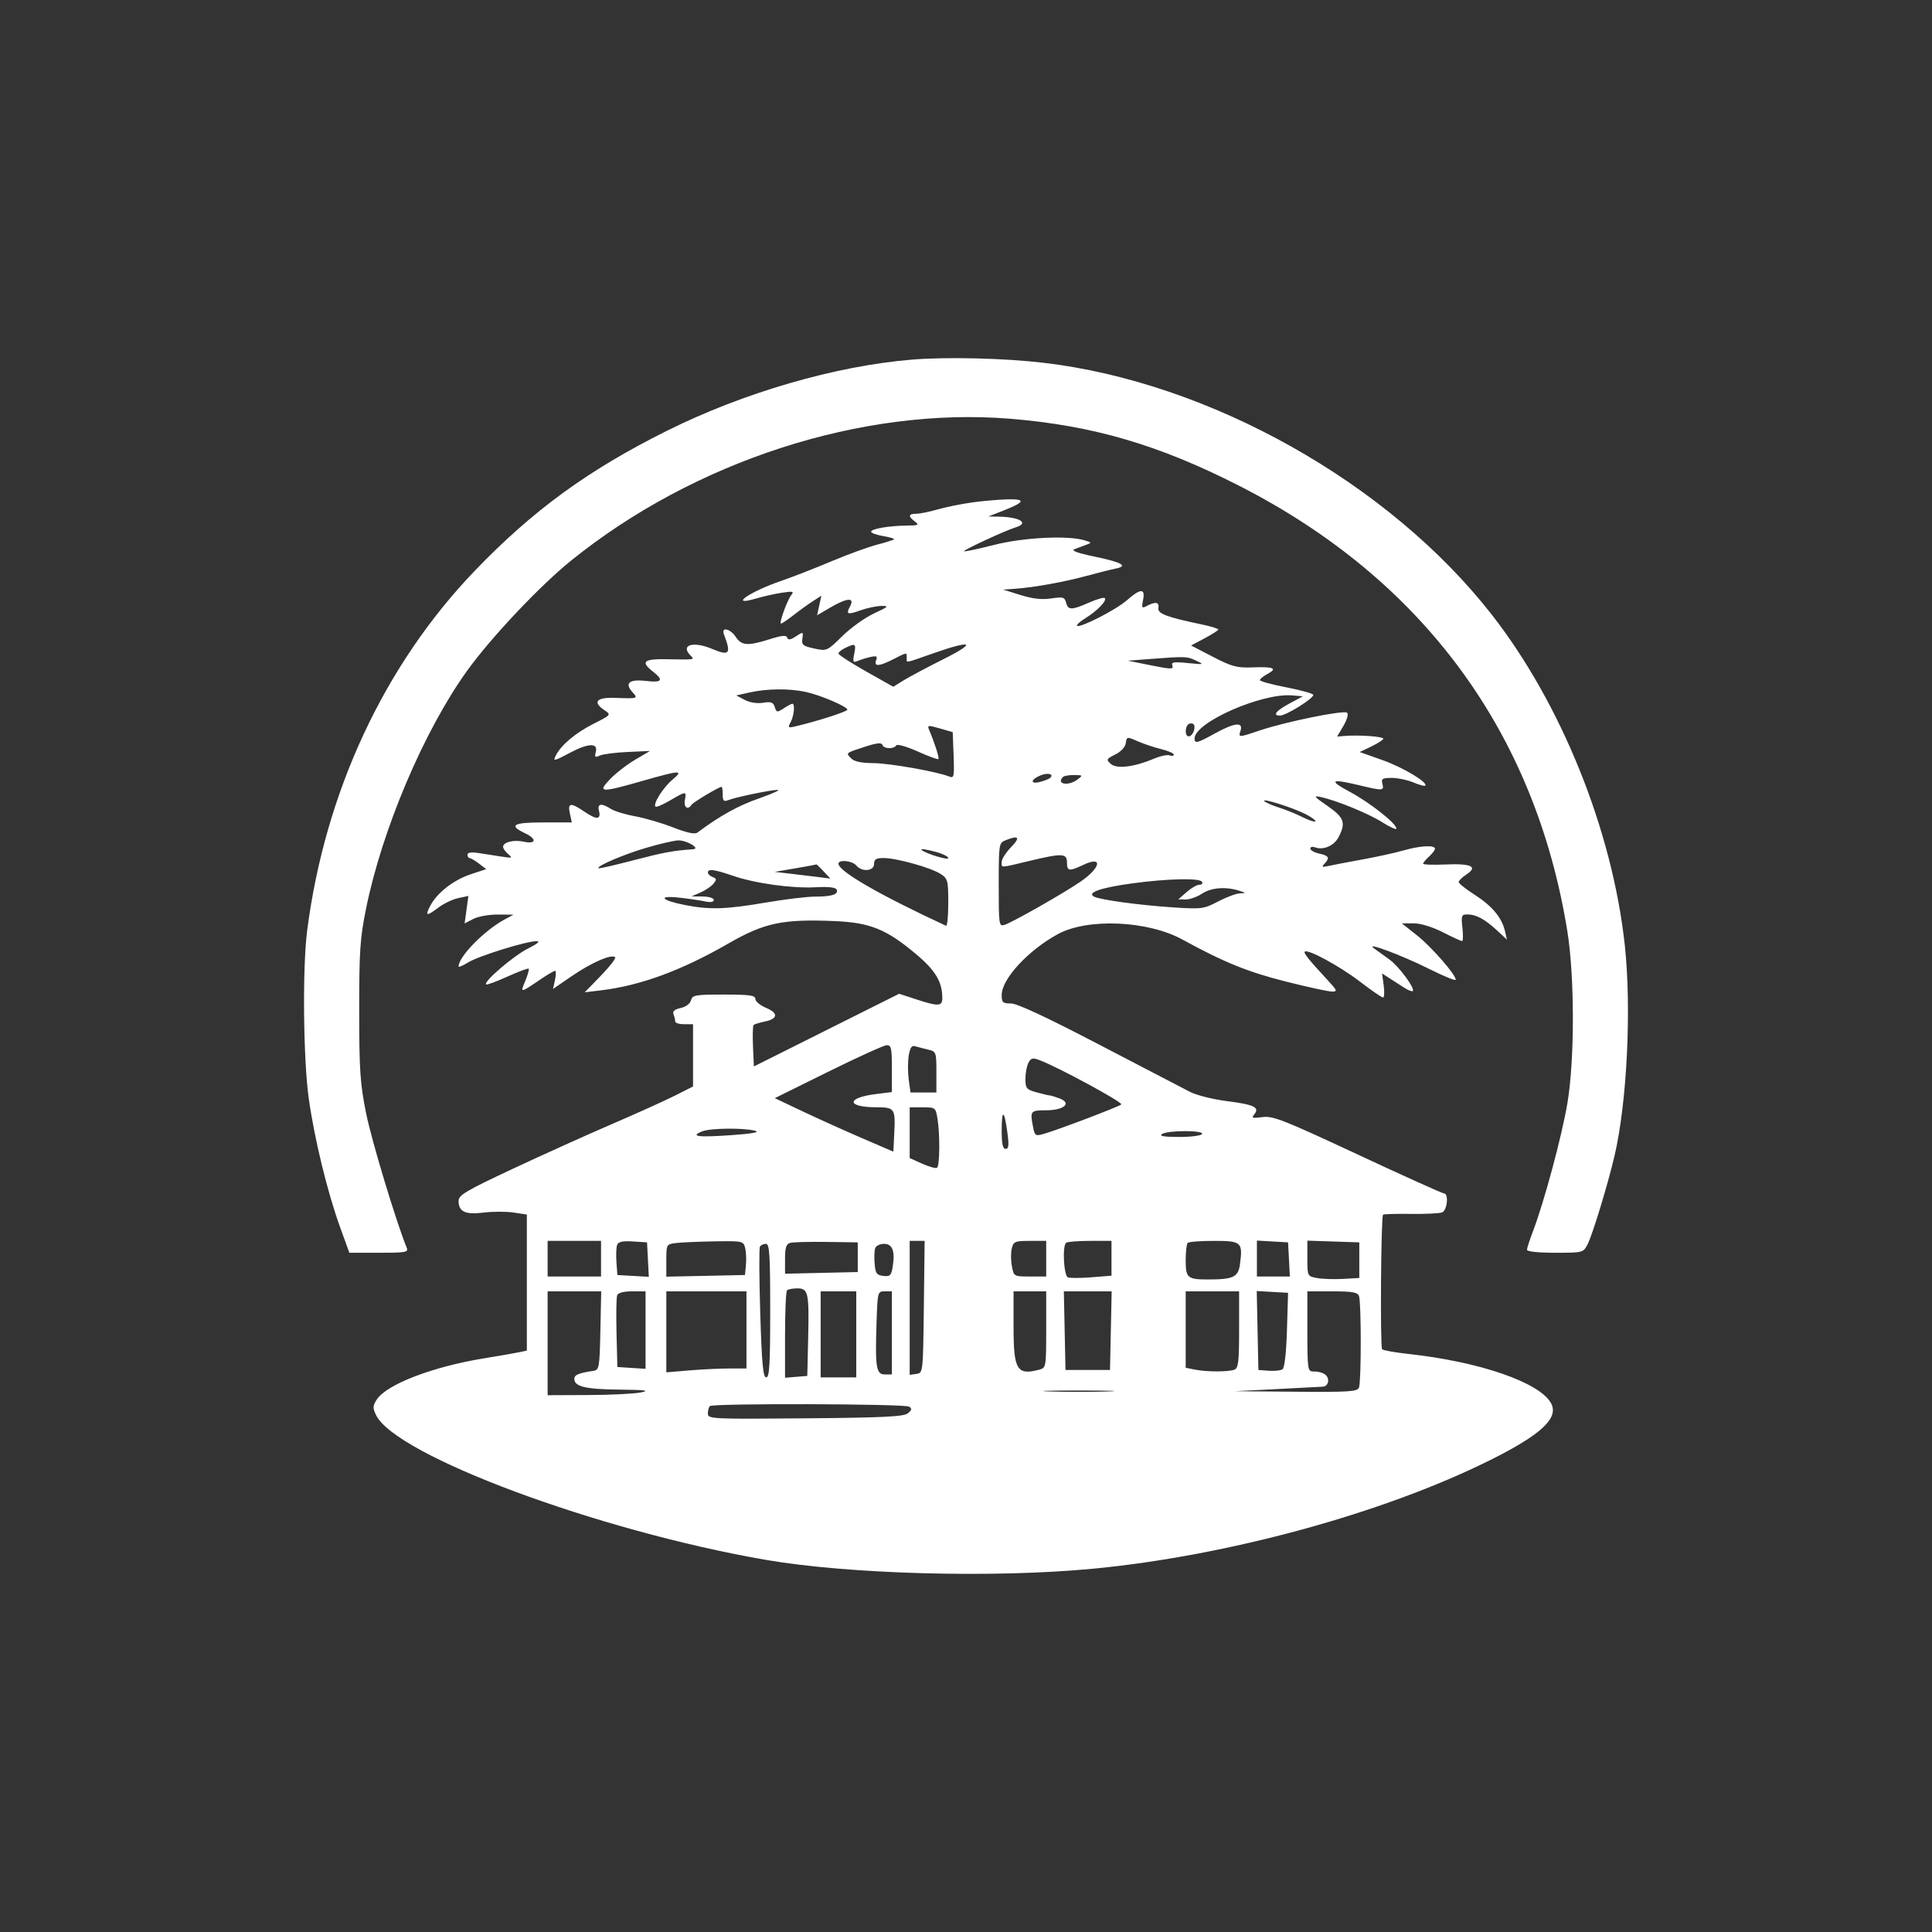 <?xml version="1.0" encoding="UTF-8" standalone="no" ?>
<!DOCTYPE svg PUBLIC "-//W3C//DTD SVG 1.1//EN" "http://www.w3.org/Graphics/SVG/1.1/DTD/svg11.dtd">
<svg xmlns="http://www.w3.org/2000/svg" xmlns:xlink="http://www.w3.org/1999/xlink" version="1.1" width="1080" height="1080" viewBox="0 0 1080 1080" xml:space="preserve">
<rect x="0" y="0" width="1080" height="1080" fill="#333333" stroke="none"/>
<desc>Created with Fabric.js 5.3.0</desc>
<defs>
</defs>
<g transform="matrix(1.659 0 0 1.659 540 540)" id="0-PJW5F_D_u5pCo_7mB6z"  >
<path style="stroke: none; stroke-width: 1; stroke-dasharray: none; stroke-linecap: butt; stroke-dashoffset: 0; stroke-linejoin: miter; stroke-miterlimit: 4; fill: rgb(255,255,255); fill-rule: evenodd; opacity: 1;"  transform=" translate(-255.975, -260.377)" d="M 237.802 56.052 C 212.031 58.163 180.982 67.181 155.156 80.058 C 128.612 93.292 110.034 106.833 90.449 127.218 C 59.924 158.99 39.957 201.865 33.968 248.5 C 32.365 260.979 32.662 291.801 34.511 305 C 36.416 318.594 40.794 336.561 45.1 348.462 L 48.189 357 L 58.202 357 C 67.342 357 68.152 356.848 67.501 355.25 C 63.916 346.45 55.687 319.199 53.837 310 C 51.824 299.988 51.523 295.524 51.512 275.5 C 51.502 255.391 51.791 251.065 53.812 241.082 C 59.216 214.402 73.267 181.269 87.743 161.073 C 95.774 149.869 112.278 132.361 122.888 123.792 C 164.467 90.209 221.018 71.922 270.769 75.973 C 298.668 78.244 320.922 84.75 347.984 98.546 C 409.85 130.084 447.752 181.51 458.594 248.622 C 461.068 263.936 461.089 291.826 458.638 306.5 C 456.794 317.539 450.778 339.929 447.014 349.761 C 445.906 352.654 445 355.467 445 356.011 C 445 356.593 448.893 357 454.474 357 C 463.872 357 463.961 356.977 465.418 354.159 C 467.078 350.949 472.334 333.679 474.522 324.248 C 478.738 306.072 480.259 274.48 477.942 253.211 C 473.743 214.663 456.589 172.06 433.178 142.039 C 398.542 97.625 338.046 63.639 282 57.109 C 268.652 55.554 249.486 55.096 237.802 56.052 M 258 104.18 C 254.425 104.675 249.21 105.737 246.412 106.54 C 243.614 107.343 240.351 108 239.162 108 C 236.544 108 236.412 108.833 238.75 110.608 C 240.289 111.776 239.957 111.942 236 111.979 C 230.025 112.036 224 113.072 224 114.043 C 224 114.473 225.83 115.133 228.067 115.511 C 230.304 115.889 231.948 116.386 231.719 116.615 C 231.49 116.843 228.872 117.666 225.901 118.442 C 222.931 119.219 216 121.75 210.5 124.067 C 205 126.384 197.439 129.331 193.698 130.615 C 182.944 134.305 175.755 139.354 185.25 136.548 C 187.588 135.857 191.481 134.985 193.902 134.61 C 197.569 134.042 198.114 134.157 197.166 135.3 C 195.776 136.975 192.868 145 193.65 145 C 193.959 145 195.852 143.719 197.856 142.153 C 199.86 140.587 202.793 138.474 204.372 137.458 L 207.245 135.61 L 206.52 138.907 L 205.796 142.204 L 210.236 139.602 C 215.858 136.307 218.552 136.1 216.954 139.086 C 215.43 141.934 215.942 142.136 220.538 140.499 C 222.717 139.723 225.85 139.072 227.5 139.054 C 230.154 139.023 229.866 139.313 225 141.565 C 221.975 142.965 217.165 146.405 214.312 149.21 C 209.161 154.273 209.091 154.303 204.812 153.389 C 201.023 152.58 200.542 152.176 200.843 150.059 C 201.178 147.702 201.129 147.685 198.667 149.298 C 196.829 150.503 196.04 150.621 195.746 149.738 C 195.443 148.828 193.97 148.959 189.833 150.263 C 182.433 152.596 180.345 152.457 178.408 149.5 C 176.581 146.711 173.399 145.991 174.397 148.593 C 176.95 155.245 176.327 155.999 170.346 153.5 C 163.939 150.823 159.615 152.215 163.2 155.8 C 164.6 157.2 164.678 157.188 155.25 157.008 C 147.313 156.856 146.222 157.814 150.5 161.179 C 154.215 164.101 153.561 164.972 148.135 164.33 C 142.535 163.666 140.834 165.054 143.557 168.063 C 145.565 170.282 145.478 170.312 137.75 170.027 C 131.401 169.794 130.026 171.445 134.239 174.243 C 136.438 175.703 136.371 175.784 130.486 178.755 C 124.566 181.743 119.739 185.751 117.884 189.218 C 116.645 191.531 116.995 191.478 122.596 188.5 C 128.659 185.276 132.036 185.147 131.246 188.169 C 130.763 190.014 130.963 190.207 132.589 189.465 C 133.64 188.985 137.875 188.441 142 188.256 L 149.5 187.919 L 144.5 190.863 C 141.75 192.482 137.949 195.426 136.054 197.404 C 131.661 201.988 132.825 202.052 147 198 C 159.837 194.331 161.001 194.287 157.041 197.619 C 153.893 200.268 150.437 205.77 151.348 206.681 C 151.62 206.953 153.83 206.012 156.259 204.588 C 161.689 201.406 161.837 201.403 161.245 204.5 C 160.784 206.912 162.275 207.981 163.45 206.08 C 163.967 205.244 172.743 200 173.626 200 C 173.832 200 174 201.173 174 202.607 C 174 204.687 174.354 205.074 175.75 204.522 C 178.314 203.507 190.173 201.035 192.5 201.031 C 193.6 201.029 190.75 202.332 186.166 203.928 C 179.195 206.354 173.098 209.74 165.435 215.441 C 164.593 216.068 161.885 215.487 157.335 213.702 C 153.576 212.228 147.8 210.533 144.5 209.934 C 141.2 209.336 137.503 208.206 136.285 207.423 C 133.17 205.422 131.672 205.638 132.289 207.999 C 133.091 211.063 131.599 211.217 127.574 208.486 C 122.737 205.203 121.689 205.309 122.5 209 L 123.159 212 L 113.579 212 C 103.269 212 101.707 212.939 107.457 215.681 C 111.476 217.597 111.134 219.408 106.927 218.484 C 103.597 217.753 100 218.647 100 220.207 C 100 220.797 100.788 221.923 101.75 222.71 C 103.313 223.988 103.073 224.074 99.5 223.517 C 97.3 223.174 93.813 222.633 91.75 222.315 C 89.285 221.935 88 222.125 88 222.868 C 88 223.491 88.338 224.01 88.75 224.022 C 89.162 224.034 90.581 224.876 91.902 225.891 L 94.304 227.738 L 89.061 229.48 C 83.267 231.404 77.688 235.769 75.423 240.148 C 73.626 243.624 74.185 243.713 78.317 240.61 C 80.068 239.295 83.031 237.894 84.901 237.497 L 88.303 236.775 L 87.668 241.404 L 87.034 246.034 L 89.967 244.517 C 91.581 243.683 95.286 243.018 98.2 243.04 L 103.5 243.08 L 100.5 244.698 C 93.668 248.383 85 257.237 85 260.532 C 85 260.879 86.469 260.255 88.265 259.145 C 91.754 256.989 107.843 252 111.308 252 C 112.639 252 111.578 252.904 108.375 254.501 C 103.594 256.883 93.329 265.662 94.248 266.582 C 94.488 266.822 97.729 265.637 101.45 263.95 C 105.171 262.263 108.398 261.065 108.621 261.288 C 108.844 261.511 108.322 263.378 107.462 265.437 C 105.736 269.566 105.672 269.574 112.68 264.83 C 114.979 263.273 117.153 262 117.51 262 C 117.867 262 117.857 263.375 117.488 265.056 L 116.816 268.112 L 123.312 263.666 C 129.856 259.185 136.604 256.27 137.758 257.425 C 138.102 257.768 135.934 260.567 132.941 263.644 L 127.5 269.239 L 133 268.576 C 146.326 266.97 160.038 261.925 175.962 252.769 C 188.047 245.82 194.197 244.518 211.53 245.236 C 223.669 245.74 229.15 247.957 239.216 256.437 C 245.723 261.919 247.976 265.706 247.994 271.191 C 248.003 273.934 246.674 274.038 239.877 271.828 L 233.437 269.734 L 208.969 281.979 L 184.5 294.223 L 184.202 287.493 C 184.038 283.792 184.127 280.54 184.401 280.266 C 184.675 279.992 186.35 279.471 188.124 279.108 C 192.636 278.186 192.83 276.245 188.588 274.472 C 186.615 273.648 185 272.304 185 271.487 C 185 270.265 183.114 270 174.406 270 C 164.758 270 163.767 270.173 163.305 271.943 C 163.006 273.087 161.576 274.154 159.828 274.538 C 157.746 274.995 157.029 275.634 157.429 276.677 C 157.743 277.494 158 278.577 158 279.082 C 158 279.587 159.35 280 161 280 L 164 280 L 164 290.486 L 164 300.971 L 157.945 304.028 C 154.615 305.709 145.052 310.03 136.695 313.63 C 128.338 317.23 113.287 324.021 103.25 328.72 C 87.538 336.076 85 337.576 85 339.509 C 85 343.187 87.243 344.238 93.441 343.464 C 96.492 343.083 101.016 343.075 103.494 343.447 L 108 344.123 L 108 367.042 L 108 389.962 L 105.75 390.458 C 104.513 390.731 99 391.69 93.5 392.589 C 76.194 395.419 60.788 401.341 57.44 406.451 C 56.068 408.545 56.029 409.288 57.17 411.658 C 63.729 425.291 131.872 450.643 188.295 460.443 C 216.311 465.308 265.115 466.655 298.54 463.485 C 343.908 459.182 396.544 444.812 432.5 426.913 C 449.764 418.319 455.791 412.715 453.125 407.734 C 449.386 400.747 429.126 393.723 405.187 391.114 C 400.615 390.616 396.565 389.898 396.187 389.518 C 395.494 388.822 395.797 344.87 396.5 344.167 C 396.708 343.958 400.903 343.842 405.821 343.908 C 410.739 343.974 415.491 343.749 416.381 343.407 C 418.134 342.735 418.705 337 417.019 337 C 416.48 337 403.391 331.096 387.932 323.88 C 362.962 312.224 359.383 310.819 355.864 311.291 C 352.479 311.745 352.078 311.611 353.109 310.369 C 355.047 308.034 353.051 307.065 343.94 305.916 C 339.298 305.331 333.7 303.935 331.5 302.814 C 329.3 301.693 315.524 294.527 300.887 286.888 C 283.173 277.644 273.226 273 271.137 273 C 268.355 273 268 272.678 268 270.15 C 268 264.761 276.935 255.074 286.918 249.641 C 296.977 244.166 317.193 245.051 328.937 251.481 C 342.929 259.141 350.929 262.387 363.812 265.632 C 371.166 267.484 378.133 269 379.294 269 C 381.201 269 381.069 268.636 377.932 265.25 C 371.532 258.343 369.656 256.011 370.122 255.545 C 371.103 254.564 381.824 260.372 388.612 265.562 C 392.523 268.553 396.07 271 396.493 271 C 396.917 271 397.018 269.174 396.719 266.942 L 396.175 262.885 L 398.587 264.442 C 399.914 265.299 402.139 266.736 403.531 267.635 C 404.923 268.535 406.267 269.066 406.518 268.815 C 407.371 267.963 401.861 260.509 398.674 258.204 C 396.929 256.941 394.6 255.26 393.5 254.469 C 390.012 251.961 402.674 256.677 412.166 261.422 C 417.025 263.851 421 265.465 421 265.009 C 421 263.283 412.771 253.865 407.897 250.013 L 402.82 246 L 406.769 246 C 409.172 246 413.025 247.17 416.609 248.987 C 419.849 250.63 422.782 251.98 423.127 251.987 C 423.472 251.994 423.526 249.975 423.247 247.5 C 422.783 243.379 422.925 243 424.936 243 C 427.859 243 430.789 244.582 434.882 248.37 L 438.264 251.5 L 437.565 248.561 C 436.486 244.018 433.22 240.116 427.359 236.366 C 424.411 234.481 422 232.554 422 232.084 C 422 231.614 423.173 230.461 424.607 229.522 C 428.586 226.915 426.241 225.79 417.615 226.167 C 413.424 226.35 409.996 226.232 409.998 225.905 C 409.999 225.578 410.9 224.495 412 223.5 C 413.1 222.505 414 221.31 414 220.845 C 414 219.556 408.931 219.836 403.432 221.428 C 400.719 222.213 394.45 223.591 389.5 224.489 C 384.55 225.388 379.375 226.379 378 226.691 C 375.95 227.156 375.725 227.019 376.75 225.929 C 378.642 223.917 378.287 223.222 375 222.5 C 373.35 222.138 372 221.379 372 220.814 C 372 220.248 372.711 220.059 373.579 220.392 C 376.348 221.455 380.023 219.856 381.535 216.932 C 384.037 212.094 383.403 210.331 377.75 206.424 C 373.197 203.277 372.898 202.881 375.5 203.444 C 380.933 204.619 391.627 209.012 396.354 212.01 C 398.909 213.63 401 214.554 401 214.063 C 401 212.353 391.985 205.251 385.265 201.667 C 377.969 197.775 378.882 197.158 388.5 199.48 C 396.428 201.394 396.908 201.365 396.29 199 C 395.837 197.27 396.259 197 399.415 197 C 401.422 197 404.694 197.681 406.686 198.513 C 408.677 199.345 410.493 199.841 410.719 199.614 C 411.769 198.564 403.111 193.395 396.241 190.97 L 388.613 188.278 L 392.323 186.517 C 394.363 185.549 396.277 184.362 396.575 183.878 C 397.074 183.071 388.527 182.43 383.263 182.88 L 381.025 183.072 L 383.149 179.472 C 384.363 177.414 384.893 175.514 384.386 175.036 C 383.364 174.071 363.747 178.053 354.989 181.004 C 347.707 183.457 347.72 183.457 348.5 181 C 349.433 178.06 346.396 178.407 339.91 181.982 C 333.807 185.346 333 185.545 333 183.687 C 333 178.313 355.607 168.341 365.853 169.196 L 369.5 169.5 L 365.318 171.736 C 360.469 174.328 359.078 176 361.77 176 C 363.82 176 373 170.303 373 169.03 C 373 168.6 368.95 167.461 364 166.5 C 359.05 165.539 355 164.434 355 164.045 C 355 163.656 356.124 162.736 357.498 162.001 C 361.059 160.095 359.754 159.487 352.677 159.754 C 347.233 159.96 345.629 159.537 339.155 156.183 L 331.81 152.379 L 336.405 149.941 C 338.932 148.6 341 147.268 341 146.981 C 341 146.693 338.413 145.915 335.25 145.253 C 323.571 142.806 320.444 141.615 320.807 139.75 C 321.19 137.775 319.783 137.51 316.954 139.024 C 315.219 139.953 315.097 139.766 315.645 137.024 C 316.439 133.053 314.801 133.089 310.179 137.147 C 306.487 140.389 294.293 146.627 293.398 145.731 C 293.121 145.455 294.411 144.291 296.263 143.146 C 300.227 140.697 303.563 137.229 302.744 136.41 C 302.426 136.093 300.047 136.77 297.456 137.916 C 291.564 140.523 290.37 140.524 289.691 137.928 C 289.209 136.084 288.654 135.929 284.671 136.527 C 281.535 136.997 278.441 136.652 274.347 135.376 L 268.5 133.553 L 272.5 133.268 C 278.935 132.808 288.966 131.005 296.5 128.954 C 300.35 127.905 304.756 126.799 306.291 126.495 C 310.751 125.611 308.676 124.397 299.364 122.443 C 293.301 121.17 291.258 120.402 292.591 119.894 C 293.641 119.494 295.4 118.843 296.5 118.446 C 298.372 117.771 298.34 117.676 296 116.962 C 290.279 115.217 275.419 115.959 265.449 118.488 C 260.055 119.856 255.489 120.823 255.302 120.636 C 254.924 120.258 269.212 113.641 272.75 112.555 C 277.395 111.131 274.125 109.09 267 108.967 L 263.5 108.906 L 268.417 106.987 C 275.874 104.074 276.312 102.977 269.95 103.139 C 266.952 103.216 261.575 103.684 258 104.18 M 215.25 153.22 C 214.012 153.817 213 154.658 213 155.089 C 213 155.52 217.156 158.215 222.235 161.078 L 231.469 166.284 L 234.985 164.112 C 236.918 162.918 242.96 159.704 248.411 156.97 C 259.75 151.284 258.194 150.385 245 155 C 234.951 158.515 236 158.34 236 156.5 C 236 154.629 236.192 154.608 231.5 157 C 226.687 159.454 224.846 159.565 225.695 157.352 C 226.202 156.031 225.849 155.807 223.914 156.224 C 222.586 156.509 220.641 157.101 219.591 157.539 C 217.884 158.252 217.75 158.002 218.316 155.168 C 218.999 151.753 218.694 151.559 215.25 153.22 M 318 156.93 L 310.5 157.5 L 318.286 159.065 C 325.026 160.42 325.997 160.435 325.514 159.175 C 325.05 157.966 325.932 157.817 330.728 158.298 C 336.235 158.851 336.363 158.813 333.5 157.484 C 330.359 156.025 330.058 156.014 318 156.93 M 183.024 168.211 L 178.548 169.207 L 181.418 170.711 C 183.148 171.617 185.604 172.001 187.599 171.678 C 190.294 171.24 191.027 171.51 191.541 173.129 C 192.129 174.982 192.334 175.011 194.551 173.559 C 195.859 172.701 197.17 172 197.465 172 C 198.411 172 198.036 176.065 196.892 178.201 C 195.865 180.121 195.992 180.222 198.642 179.597 C 205.876 177.892 216 174.642 216 174.025 C 216 172.972 207.03 169.132 202 168.032 C 196.457 166.821 188.95 166.891 183.024 168.211 M 331.25 178.733 C 329.751 179.253 329.559 183 331.031 183 C 332.194 183 333.369 180.528 332.844 179.183 C 332.655 178.697 331.938 178.495 331.25 178.733 M 243.542 180.787 C 245.422 185.214 247.04 190.294 246.683 190.65 C 246.466 190.868 243.31 189.709 239.67 188.076 C 235.933 186.4 232.797 185.519 232.467 186.053 C 231.646 187.382 228.245 187.236 227.784 185.853 C 227.512 185.037 225.829 185.22 221.951 186.488 C 215.286 188.667 215.414 188.557 217.31 190.452 C 218.348 191.491 220.772 192.004 224.679 192.013 C 230.069 192.025 246.155 194.859 250.294 196.526 C 251.943 197.189 252.065 196.611 251.794 189.415 L 251.5 181.582 L 247.157 180.328 C 243.173 179.177 242.874 179.215 243.542 180.787 M 309.818 185.265 C 309.628 186.602 308.202 188.148 306.27 189.113 C 303.25 190.622 303.153 190.828 304.77 192.285 C 306.745 194.064 312.611 193.348 319.367 190.504 C 321.493 189.608 323.856 189.114 324.617 189.406 C 325.378 189.698 326 189.577 326 189.137 C 326 188.697 324.087 187.869 321.75 187.297 C 319.413 186.725 315.843 185.531 313.818 184.643 C 310.205 183.06 310.129 183.072 309.818 185.265 M 281.352 196.047 C 277.886 197.359 277.354 199.193 280.666 198.411 C 282.225 198.043 283.877 197.401 284.337 196.984 C 285.672 195.775 283.703 195.158 281.352 196.047 M 288.667 196.667 C 286.215 199.118 290.468 199.87 293.559 197.532 C 295.402 196.138 295.344 196.062 292.417 196.032 C 290.721 196.014 289.033 196.3 288.667 196.667 M 356.542 204.871 C 357.069 205.359 359.3 206.324 361.5 207.015 C 363.7 207.705 367.231 209.141 369.347 210.205 C 371.463 211.269 373.419 211.915 373.694 211.64 C 373.969 211.365 372.463 210.258 370.347 209.18 C 365.907 206.919 355.116 203.551 356.542 204.871 M 269.25 218.031 C 267.066 218.909 267 219.348 267 233.035 C 267 246.63 267.071 247.112 268.979 246.507 C 271.66 245.656 288.923 235.837 294.573 231.949 C 301.515 227.174 302.147 223.129 295.454 226.321 C 290.753 228.562 290 228.449 290 225.5 C 290 222.371 288.434 222.311 277.187 225.007 C 267.199 227.401 268 227.376 268 225.298 C 268 224.361 269.438 222.111 271.196 220.298 C 274.408 216.984 273.752 216.221 269.25 218.031 M 148.191 220.563 C 140.453 222.851 131.361 226.751 132.153 227.442 C 132.344 227.609 137.675 226.391 144 224.737 C 154.088 222.098 157.285 221.507 164 221.041 C 166.643 220.857 161.907 217.994 159.059 218.053 C 157.651 218.082 152.761 219.212 148.191 220.563 M 241.083 221.337 C 242.598 222.564 250 224.806 250 224.039 C 250 223.519 248.313 222.625 246.25 222.053 C 242.491 221.009 240.303 220.706 241.083 221.337 M 225 226 C 225 228.444 220.898 228.786 219 226.5 C 217.653 224.877 213 224.421 213 225.911 C 213 228.446 226.998 236.52 249.25 246.82 C 249.662 247.01 250 243.54 250 239.106 C 250 231.569 249.834 230.938 247.449 229.375 C 244.226 227.263 232.583 224 228.272 224 C 225.667 224 225 224.408 225 226 M 198.5 227.464 L 191.5 228.658 L 197.5 229.358 C 200.8 229.742 205.024 230.251 206.886 230.488 L 210.272 230.918 L 207.962 228.459 C 206.691 227.107 205.617 226.061 205.576 226.135 C 205.534 226.209 202.35 226.807 198.5 227.464 M 169 228.893 C 169 229.384 169.726 230.064 170.613 230.405 C 171.989 230.933 172.026 231.264 170.863 232.665 C 170.114 233.568 168.151 234.895 166.5 235.614 L 163.5 236.922 L 167.25 236.961 C 169.338 236.983 171 237.499 171 238.125 C 171 238.868 169.898 239.017 167.75 238.563 C 165.963 238.185 162.025 237.622 159 237.311 C 151.784 236.57 153.445 238.322 161.417 239.859 C 169.732 241.462 175.09 241.293 188.5 239 C 194.934 237.9 202.367 237 205.018 237 C 210.72 237 213.04 236.27 212.428 234.667 C 212.131 233.89 209.763 233.614 205.335 233.842 C 197.198 234.261 184.915 232.551 177.339 229.945 C 171.123 227.806 169 227.538 169 228.893 M 311.783 232.565 C 301.412 233.984 296.595 235.664 299.09 236.992 C 301.129 238.077 314.457 239.889 325.935 240.641 C 335.349 241.258 336.099 241.158 340.904 238.645 C 343.687 237.19 346.984 235.955 348.232 235.9 C 350.427 235.804 350.42 235.775 348 235 C 343.524 233.567 338.577 233.962 335.5 236 C 333.85 237.093 331.375 237.976 330 237.962 L 327.5 237.937 L 330.306 235.468 C 331.849 234.111 333.788 233 334.615 233 C 335.442 233 335.84 232.55 335.5 232 C 334.676 230.667 323.759 230.927 311.783 232.565 M 209.521 296.02 L 191.542 304.91 L 201.021 309.398 C 206.235 311.866 215.225 315.922 221 318.411 L 231.5 322.937 L 231.801 316.824 C 232.219 308.364 231.973 308.003 225.781 307.985 C 215.632 307.955 215.541 304.788 225.654 303.524 L 231 302.856 L 231 294.928 C 231 288.02 230.775 287.008 229.25 287.065 C 228.287 287.1 219.41 291.13 209.521 296.02 M 236.674 290.622 C 236.346 292.64 236.347 296.251 236.675 298.646 L 237.272 303 L 241.636 303 L 246 303 L 246 296.108 C 246 289.416 245.921 289.198 243.25 288.561 C 241.738 288.2 239.773 287.69 238.885 287.428 C 237.668 287.068 237.123 287.856 236.674 290.622 M 277.018 292.966 C 276.458 294.012 276 296.452 276 298.387 C 276 301.602 276.324 301.996 279.75 302.947 C 281.813 303.52 283.808 303.991 284.185 303.994 C 284.562 303.997 286.073 304.457 287.544 305.017 C 291.753 306.617 288.961 309 282.878 309 C 277.658 309 277.494 309.221 278.605 314.775 C 279.169 317.593 279.414 317.742 282.2 316.943 C 287.041 315.554 307.429 307.807 308.294 307.028 C 309.018 306.375 287.212 294.552 280.763 292.1 C 278.47 291.228 277.874 291.366 277.018 292.966 M 237 316.549 L 237 325.098 L 241.206 326.981 C 243.519 328.016 245.769 328.643 246.206 328.373 C 247.145 327.792 247.243 317.102 246.358 311.75 C 245.752 308.083 245.641 308 241.369 308 L 237 308 L 237 316.549 M 268 315.833 C 268 320.304 268.367 322 269.333 322 C 270.374 322 270.5 320.779 269.906 316.407 C 268.861 308.705 268 308.446 268 315.833 M 167.105 316.085 C 162.848 317.788 165.581 318.162 176.656 317.395 C 183.803 316.899 186.648 316.397 185 315.921 C 181.349 314.867 169.887 314.972 167.105 316.085 M 322 317 C 320.955 317.676 322.679 317.974 327.691 317.985 C 331.646 317.993 335.16 317.55 335.5 317 C 336.31 315.689 324.029 315.689 322 317 M 115 359 L 115 365 L 124 365 L 133 365 L 133 359 L 133 353 L 124 353 L 115 353 L 115 359 M 138.427 354.33 C 138.123 355.123 138.015 357.735 138.187 360.136 L 138.5 364.5 L 143.802 364.804 L 149.103 365.108 L 148.802 359.304 L 148.5 353.5 L 143.74 353.195 C 140.305 352.975 138.826 353.291 138.427 354.33 M 158.25 353.723 C 155.029 354.123 155 354.175 155 359.592 L 155 365.058 L 168.25 364.779 L 181.5 364.5 L 181.824 361.112 C 182.002 359.248 181.881 356.661 181.555 355.362 C 180.979 353.067 180.684 353.005 171.231 353.16 C 165.879 353.248 160.037 353.502 158.25 353.723 M 196.75 353.673 C 195.382 354.043 195 355.23 195 359.104 L 195 364.062 L 207.25 363.781 L 219.5 363.5 L 219.5 358.5 L 219.5 353.5 L 209 353.35 C 203.225 353.268 197.713 353.413 196.75 353.673 M 237 375.57 L 237 398.139 L 239.25 397.82 C 241.497 397.5 241.5 397.47 241.769 375.25 L 242.038 353 L 239.519 353 L 237 353 L 237 375.57 M 271.409 355.507 C 271.063 356.885 271.075 359.585 271.435 361.507 C 272.089 364.991 272.105 365 277.545 365 L 283 365 L 283 359 L 283 353 L 277.519 353 C 272.503 353 271.985 353.213 271.409 355.507 M 289.667 353.667 C 288.389 354.944 288.94 364.763 290.319 365.292 C 291.045 365.571 294.645 365.557 298.319 365.262 L 305 364.726 L 305 358.863 L 305 353 L 297.667 353 C 293.633 353 290.033 353.3 289.667 353.667 M 330.667 353.667 C 330.3 354.033 330 356.685 330 359.56 C 330 365.469 330.615 366 337.457 366 C 346.054 366 347.707 365.221 348.287 360.895 C 349.288 353.431 348.811 353 339.55 353 C 335.031 353 331.033 353.3 330.667 353.667 M 354 358.948 L 354 365 L 359.55 365 L 365.1 365 L 364.8 359.25 L 364.5 353.5 L 359.25 353.198 L 354 352.895 L 354 358.948 M 371 358.916 C 371 364.886 371.012 364.912 374.25 365.517 C 376.038 365.852 379.975 365.985 383 365.813 L 388.5 365.5 L 388.5 359.5 L 388.5 353.5 L 379.75 353.211 L 371 352.922 L 371 358.916 M 186.547 354.924 C 186.233 355.432 186.278 365.557 186.647 377.424 C 187.176 394.469 187.599 399 188.659 399 C 189.741 399 190 394.651 190 376.5 C 190 357.576 189.771 354 188.559 354 C 187.766 354 186.861 354.416 186.547 354.924 M 225.402 355.395 C 225.108 356.162 225.009 358.524 225.183 360.645 C 225.456 363.958 225.867 364.543 228.111 364.803 C 230.397 365.068 230.791 364.674 231.286 361.626 C 232.127 356.444 231.186 354 228.352 354 C 227.024 354 225.696 354.628 225.402 355.395 M 195.667 369.667 C 195.3 370.033 195 376.81 195 384.727 L 195 399.121 L 198.75 398.81 L 202.5 398.5 L 202.789 386 C 203.149 370.45 202.838 369 199.148 369 C 197.6 369 196.033 369.3 195.667 369.667 M 115 387.5 L 115 405 L 128.75 404.942 C 136.313 404.911 144.3 404.512 146.5 404.057 C 149.591 403.418 147.929 403.204 139.184 403.115 C 127.728 402.999 124 402.107 124 399.484 C 124 398.141 125.449 397.537 130.5 396.777 C 132.368 396.495 132.518 395.598 132.779 383.238 L 133.058 370 L 124.029 370 L 115 370 L 115 387.5 M 138.434 371.311 C 138.157 372.032 138.059 377.77 138.215 384.061 L 138.5 395.5 L 143.25 395.805 L 148 396.11 L 148 383.055 L 148 370 L 143.469 370 C 140.653 370 138.747 370.497 138.434 371.311 M 155 383.647 L 155 397.293 L 162.651 396.647 C 166.859 396.291 172.934 396 176.151 396 L 182 396 L 182 383 L 182 370 L 168.5 370 L 155 370 L 155 383.647 M 207 384.5 L 207 399 L 213 399 L 219 399 L 219 384.5 L 219 370 L 213 370 L 207 370 L 207 384.5 M 225.844 380.25 C 225.329 395.609 225.701 398 228.605 398 L 231 398 L 231 384 L 231 370 L 228.594 370 C 226.231 370 226.181 370.185 225.844 380.25 M 272 381.929 C 272 396.532 273.138 398.41 280.75 396.37 C 282.936 395.784 283 395.399 283 382.883 L 283 370 L 277.5 370 L 272 370 L 272 381.929 M 289.221 383.25 L 289.5 396.5 L 297 396.5 L 304.5 396.5 L 304.779 383.25 L 305.058 370 L 297 370 L 288.942 370 L 289.221 383.25 M 330 382.875 L 330 395.75 L 333.125 396.375 C 337.107 397.171 344.364 397.181 346.418 396.393 C 347.747 395.883 348 393.727 348 382.893 L 348 370 L 339 370 L 330 370 L 330 382.875 M 354.221 383.197 L 354.5 396.5 L 358 396.761 C 359.925 396.905 362.005 396.68 362.623 396.261 C 363.316 395.791 363.89 390.72 364.123 383 L 364.5 370.5 L 359.221 370.197 L 353.941 369.893 L 354.221 383.197 M 371 383.5 C 371 396.141 371.122 397 372.918 397 C 376.159 397 378 398.125 378 400.107 C 378 401.197 377.257 402.052 376.25 402.122 C 375.288 402.189 368.2 402.561 360.5 402.949 L 346.5 403.653 L 367.143 403.827 C 385.148 403.978 387.864 403.798 388.393 402.418 C 389.184 400.358 389.184 373.642 388.393 371.582 C 387.906 370.313 386.124 370 379.393 370 L 371 370 L 371 383.5 M 284.25 403.746 C 289.613 403.925 298.387 403.925 303.75 403.746 C 309.113 403.566 304.725 403.419 294 403.419 C 283.275 403.419 278.887 403.566 284.25 403.746 M 169.667 408.667 C 169.3 409.033 169 410.176 169 411.205 C 169 413.003 170.312 413.066 201.848 412.789 C 228.344 412.556 235.024 412.227 236.395 411.088 C 237.736 409.974 237.821 409.503 236.797 408.854 C 235.258 407.877 170.636 407.697 169.667 408.667" stroke-linecap="round" />
</g>
</svg>